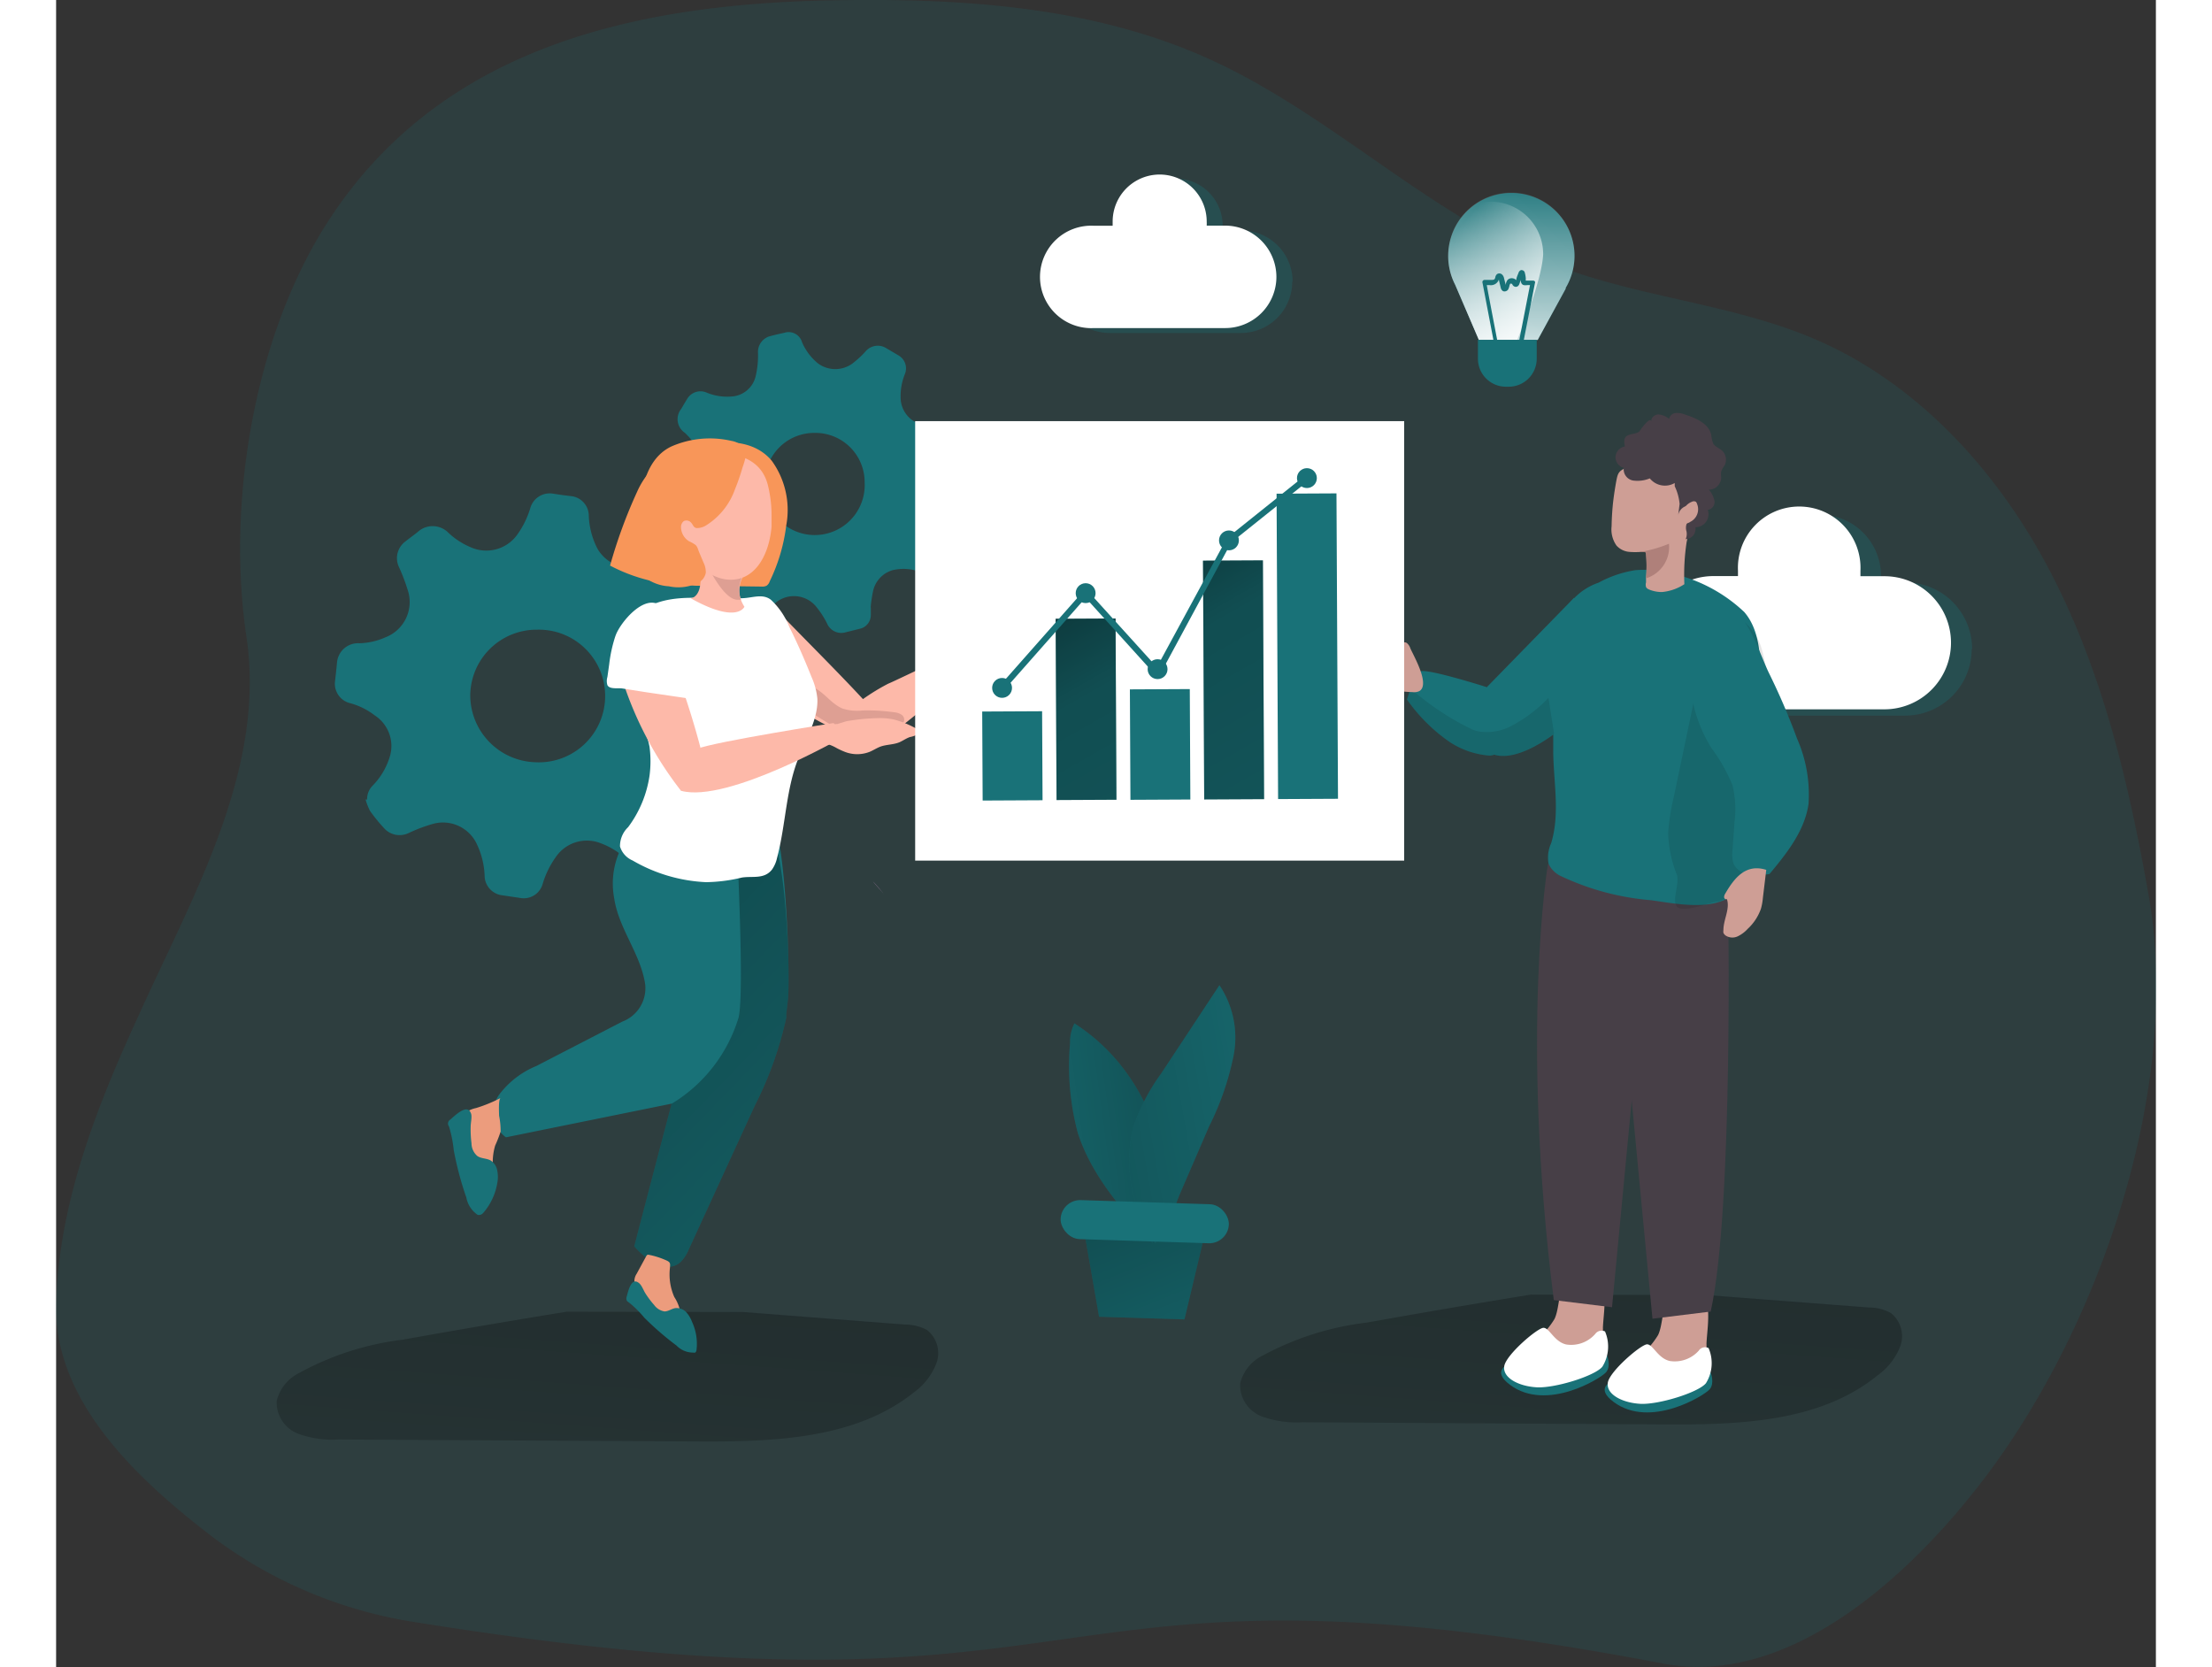 <svg height="306" viewBox="0 0 150.03 119.12" width="406" xmlns="http://www.w3.org/2000/svg" xmlns:xlink="http://www.w3.org/1999/xlink"><rect x="0" y="0" width="150.03" height="119.12" fill="#333333" stroke="none"/><linearGradient id="a" gradientUnits="userSpaceOnUse" x1="56.17" x2="50.54" y1="79.01" y2="155.08"><stop offset=".01"/><stop offset=".08" stop-opacity=".69"/><stop offset=".21" stop-opacity=".32"/><stop offset="1" stop-opacity="0"/></linearGradient><linearGradient id="b" x1="125.04" x2="119.4" xlink:href="#a" y1="77.79" y2="153.87"/><linearGradient id="c" gradientTransform="matrix(.688 .726 -.726 .688 1014.98 -1242.19)" x1="286.79" x2="360.63" xlink:href="#a" y1="1609.98" y2="1606.71"/><linearGradient id="d" gradientTransform="matrix(.92 0 0 .98 -161.2 319.59)" x1="259.83" x2="309.16" xlink:href="#a" y1="-279.45" y2="-186.08"/><linearGradient id="e" gradientTransform="matrix(.92 0 0 .98 -161.21 319.54)" x1="269.67" x2="319" xlink:href="#a" y1="-284.65" y2="-191.28"/><linearGradient id="f" gradientTransform="matrix(1 .03 -.03 1 123.18 -353.89)" x1="-35.22" x2="-23.71" xlink:href="#a" y1="435.36" y2="461.71"/><linearGradient id="g" gradientTransform="matrix(.84 .54 -.54 .84 2482.37 -174.38)" gradientUnits="userSpaceOnUse" x1="-1869.91" x2="-1889.07" y1="1503.22" y2="1519.55"><stop offset=".01"/><stop offset=".13" stop-opacity=".69"/><stop offset=".25" stop-opacity=".32"/><stop offset="1" stop-opacity="0"/></linearGradient><linearGradient id="h" gradientTransform="matrix(.84 .54 -.54 .84 1138.65 -1025.52)" x1="-295.91" x2="-267.05" xlink:href="#g" y1="1517.49" y2="1490.81"/><linearGradient id="i" gradientUnits="userSpaceOnUse" x1="117.9" x2="118.4" y1="43.17" y2="27.4"><stop offset=".01" stop-color="#fff"/><stop offset="1" stop-color="#fff" stop-opacity="0"/></linearGradient><linearGradient id="j" x1="121.6" x2="114.06" xlink:href="#i" y1="38.52" y2="31.86"/><g transform="translate(-14.24 -15.15)"><path d="m39.57 131a32.32 32.32 0 0 1 -14.88-6.6c-5.09-4-10.62-9.39-10.45-16.08.18-7.1 2.83-13.93 5.76-20.32 3.87-8.63 9.27-17.73 7.84-27.34-1.41-9.46.49-21.11 5.55-29.25 8-12.82 22-15.93 36-16.23 9.25-.19 18.77.36 27.2 4.17 8.86 4 15.95 11.39 25 14.83 6 2.26 12.56 2.71 18.43 5.25 7.39 3.21 13.09 9.57 16.79 16.73s5.56 15.11 6.95 23c2.34 13.35-3.22 30-11.23 40.93-5.37 7.3-14.31 15.71-23.53 13.91-46.74-8.92-37.75 5.34-89.43-3z" fill="#197278" opacity=".18"/><path d="m151.11 61.52a4.76 4.76 0 0 1 -4.75 4.76h-12.23a4.76 4.76 0 0 1 0-9.52h1.76a2.54 2.54 0 0 1 0-.39 4.37 4.37 0 1 1 8.74-.15v.15.39h1.75a4.76 4.76 0 0 1 4.76 4.76z" fill="#197278" opacity=".31"/><path d="m149.63 61.07a4.76 4.76 0 0 1 -4.75 4.76h-12.22a4.76 4.76 0 1 1 0-9.52h1.75c0-.13 0-.26 0-.38a4.38 4.38 0 1 1 8.75 0v.39h1.75a4.75 4.75 0 0 1 4.72 4.75z" fill="#fff"/><path d="m36.46 72.28a1.36 1.36 0 0 1 .4-1 5.06 5.06 0 0 0 1.26-2.2 2.61 2.61 0 0 0 -1.12-2.82 5 5 0 0 0 -1.83-.89 1.43 1.43 0 0 1 -1-1.56c.05-.44.1-.88.14-1.32a1.51 1.51 0 0 1 1.61-1.38 4.89 4.89 0 0 0 1.84-.42 2.7 2.7 0 0 0 1.6-3.39 13.29 13.29 0 0 0 -.63-1.65 1.48 1.48 0 0 1 .45-1.8c.33-.27.68-.5 1-.78a1.58 1.58 0 0 1 2 .06 5.31 5.31 0 0 0 1.66 1.11 2.72 2.72 0 0 0 3.35-.89 6.4 6.4 0 0 0 .94-1.93 1.44 1.44 0 0 1 1.61-1c.44.07.87.13 1.31.18a1.41 1.41 0 0 1 1.25 1.4 5.57 5.57 0 0 0 .64 2.39 2.77 2.77 0 0 0 2.87 1.29 6.66 6.66 0 0 0 1.8-.64 1.5 1.5 0 0 1 2 .5c.25.38.58.71.83 1.09a1.38 1.38 0 0 1 -.15 1.77 5.5 5.5 0 0 0 -1.14 1.76 2.71 2.71 0 0 0 1.3 3.52 8.13 8.13 0 0 0 1.51.66 1.44 1.44 0 0 1 1 1.43c0 .53-.1 1.06-.18 1.58a1.4 1.4 0 0 1 -1.42 1.23 5.21 5.21 0 0 0 -2.23.55 2.63 2.63 0 0 0 -1.42 2.87 5.75 5.75 0 0 0 .63 1.9 1.45 1.45 0 0 1 -.46 2l-.9.7a1.45 1.45 0 0 1 -2-.07 5.45 5.45 0 0 0 -1.85-1.14 2.68 2.68 0 0 0 -3.19 1 6.44 6.44 0 0 0 -.94 1.93 1.4 1.4 0 0 1 -1.52 1l-1.48-.22a1.43 1.43 0 0 1 -1.14-1.3 5.74 5.74 0 0 0 -.54-2.3 2.67 2.67 0 0 0 -3.1-1.5 11.07 11.07 0 0 0 -1.77.66 1.49 1.49 0 0 1 -1.78-.34 12.69 12.69 0 0 1 -1-1.23 4.5 4.5 0 0 1 -.32-.82zm12.14-12.14a4.74 4.74 0 0 0 -4.77 4.73 4.8 4.8 0 0 0 4.62 4.74 4.74 4.74 0 1 0 .15-9.47z" fill="#197278"/><path d="m72.45 58.54v.54a1 1 0 0 1 -.81 1l-1 .25a1.1 1.1 0 0 1 -1.3-.6 6.1 6.1 0 0 0 -.72-1.14 2.05 2.05 0 0 0 -3-.35 9 9 0 0 0 -.91.83 1.1 1.1 0 0 1 -1.39.24l-.81-.48a1.14 1.14 0 0 1 -.51-1.55 5.2 5.2 0 0 0 .28-1.4 2 2 0 0 0 -1.78-2.15c-.5-.08-1 0-1.53-.1a1 1 0 0 1 -1-.93 5.74 5.74 0 0 0 -.19-.82 1.13 1.13 0 0 1 .62-1.35 6.67 6.67 0 0 0 1.33-.91 1.93 1.93 0 0 0 .27-2.55 5.43 5.43 0 0 0 -.84-1 1.17 1.17 0 0 1 -.26-1.7c.14-.23.27-.47.42-.7a1.1 1.1 0 0 1 1.4-.47 3.82 3.82 0 0 0 1.77.28 1.88 1.88 0 0 0 1.74-1.48 6.36 6.36 0 0 0 .16-1.63 1.17 1.17 0 0 1 .76-1.17c.37-.11.74-.19 1.11-.27a1 1 0 0 1 1.28.68 4 4 0 0 0 1.13 1.5 2.08 2.08 0 0 0 2.62-.11 6.37 6.37 0 0 0 .8-.76 1.14 1.14 0 0 1 1.42-.24l.93.55a1.07 1.07 0 0 1 .44 1.34 4.19 4.19 0 0 0 -.3 1.64 2 2 0 0 0 1.75 2 8.93 8.93 0 0 0 1.37.09 1.07 1.07 0 0 1 1.17.94c.08.32.17.63.24 1a1 1 0 0 1 -.63 1.2 4.24 4.24 0 0 0 -1.4 1 1.89 1.89 0 0 0 -.32 2.24 6.81 6.81 0 0 0 1 1.26 1.12 1.12 0 0 1 .24 1.54l-.45.75a1.1 1.1 0 0 1 -1.46.51 3.37 3.37 0 0 0 -2.09-.17 2 2 0 0 0 -1.4 1.55 9.87 9.87 0 0 0 -.16 1.09zm-4-12.46a3.53 3.53 0 0 0 -3.57 3.54 3.57 3.57 0 1 0 7.13 0 3.52 3.52 0 0 0 -3.58-3.54z" fill="#197278"/><path d="m63.31 108.89 11.59.9a3.26 3.26 0 0 1 1.57.39 2.11 2.11 0 0 1 .67 2.37 4.62 4.62 0 0 1 -1.58 2.06c-4.21 3.39-10.12 3.56-15.56 3.53l-25.6-.14a7 7 0 0 1 -2.91-.43 2.4 2.4 0 0 1 -1.49-2.33 3.05 3.05 0 0 1 1.62-2 20.49 20.49 0 0 1 7.38-2.37q5.85-1.05 11.72-2" fill="url(#a)"/><path d="m132.18 107.68 11.59.89a3.16 3.16 0 0 1 1.57.4 2.11 2.11 0 0 1 .67 2.36 4.59 4.59 0 0 1 -1.59 2.06c-4.2 3.44-10.11 3.57-15.54 3.53l-25.61-.15a7.13 7.13 0 0 1 -2.91-.43 2.4 2.4 0 0 1 -1.52-2.34 3 3 0 0 1 1.62-2 20.67 20.67 0 0 1 7.42-2.35q5.85-1.05 11.72-2" fill="url(#b)"/><path d="m124.76 110a4 4 0 0 1 -.33 1.75 2.86 2.86 0 0 1 -1.26 1.17 5 5 0 0 1 -3.7.36.54.54 0 0 1 -.51-.62 2.79 2.79 0 0 1 1-1.74 5.91 5.91 0 0 0 1.34-1.53c.56-1.14.14-4.19 2.3-3.7 1.77.38 1.21 3.01 1.16 4.31z" fill="#ce9e95"/><path d="m125.06 112s.3.75-.07 1.19-4.25 2.85-6.86.91 3.54-2.19 3.54-2.19z" fill="#197278"/><path d="m124.91 110.28a.56.56 0 0 0 -.7.18 2.28 2.28 0 0 1 -2.08.75c-.85-.2-1.19-1.18-1.61-1.19s-2.68 1.92-2.81 2.74 1 1.43 2.3 1.51 4.16-.8 4.71-1.47a2.73 2.73 0 0 0 .19-2.52z" fill="#fff"/><path d="m132.16 111.15a4 4 0 0 1 -.33 1.75 2.86 2.86 0 0 1 -1.26 1.17 5 5 0 0 1 -3.7.37.73.73 0 0 1 -.43-.26.67.67 0 0 1 -.08-.37 2.79 2.79 0 0 1 1-1.74 5.91 5.91 0 0 0 1.34-1.53c.56-1.14.14-4.19 2.3-3.7 1.77.41 1.21 3.04 1.16 4.31z" fill="#ce9e95"/><path d="m132.46 113.22s.3.75-.07 1.19-4.25 2.85-6.86.91 3.53-2.19 3.53-2.19z" fill="#197278"/><path d="m132.31 111.47a.54.54 0 0 0 -.7.18 2.3 2.3 0 0 1 -2.08.74c-.85-.2-1.19-1.18-1.61-1.19s-2.68 1.92-2.81 2.74 1 1.43 2.3 1.51 4.16-.8 4.71-1.47a2.71 2.71 0 0 0 .19-2.51z" fill="#fff"/><path d="m133.7 79.3s.41 22.16-1.24 29.56l-4.16.51-2.89-30.37z" fill="#473f47"/><path d="m120.83 76.88s-2 12 .42 31.16l4.16.51 2.89-30.35z" fill="#473f47"/><path d="m116 67.34c0 .8.31 1.5 1 1.73a.61.61 0 0 0 .18.05c1.28.26 3-.71 4.13-1.56a15.79 15.79 0 0 0 1.39-1.14v-8.56l-6.22 6.37a9.82 9.82 0 0 0 -.48 3.11z" fill="#197278"/><path d="m121.21 67.53v1.21c0 2.21.51 4.49-.15 6.66a2.46 2.46 0 0 0 -.18 1.48 1.84 1.84 0 0 0 .93.89 18.61 18.61 0 0 0 6.4 1.7c1.65.23 4 .72 5.53-.17a2.76 2.76 0 0 0 1.08-1.79 33.42 33.42 0 0 0 1-7c0-.3 0-.61.06-.92.13-2.11.17-4.24.13-6.35 0-1.54-.15-3.2-1.15-4.36a11 11 0 0 0 -5.86-2.88 6.65 6.65 0 0 0 -1.94-.11 8.16 8.16 0 0 0 -2.61.89 4.4 4.4 0 0 0 -2.32 1.85 13 13 0 0 0 -1.13 3.48 12.77 12.77 0 0 0 -.06 3.44c.06.56.2 1.12.26 1.67.01.11.01.21.01.31z" fill="#197278"/><path d="m130.24 80.05c.64.19 2.12-.39 2.61-.48.29 0 .56-.2.85-.27 1.47-.37 1.64-4.48 1.78-5.59a76.77 76.77 0 0 0 1-8.89 9.75 9.75 0 0 0 -.39-3.36 3.88 3.88 0 0 0 -2.19-2.46c-1.87-.67-2.43 5.25-2.69 6.47l-1.4 6.69a15.24 15.24 0 0 0 -.39 2.51 8.82 8.82 0 0 0 .63 3c.17.59-.3 1.7-.07 2.13a.37.37 0 0 0 .26.25z" fill="#020202" opacity=".1"/><path d="m125.73 54.13a1.39 1.39 0 0 0 .9.45 5.08 5.08 0 0 0 .87 0h.17a.2.2 0 0 1 .11 0 .22.22 0 0 1 .06.13 10.12 10.12 0 0 1 0 1.74v.31a.61.61 0 0 0 0 .33c.06.13.21.18.35.23a2.38 2.38 0 0 0 .79.13 3.5 3.5 0 0 0 1.6-.56 15.53 15.53 0 0 1 .16-3 15.9 15.9 0 0 0 .38-3.81 2.49 2.49 0 0 0 -.53-1.38 2.44 2.44 0 0 0 -1.89-.68 4.73 4.73 0 0 0 -2.59.71c-.29.19-.32.44-.39.76-.09.5-.17 1-.23 1.52s-.1 1.15-.11 1.74a2 2 0 0 0 .35 1.38z" fill="#ce9e95"/><path d="m126.33 47.05a.81.81 0 0 0 -.67.73.8.8 0 0 0 .59.8.81.81 0 0 0 .65.9 2.3 2.3 0 0 0 1.21-.15 1.39 1.39 0 0 0 1.78.33v.23a3.76 3.76 0 0 1 .35 1.27l-.11.85a.84.84 0 0 1 .92-.74.44.44 0 0 1 .34.11.48.48 0 0 1 .07.2.82.82 0 0 1 -.32.69c-.15.1-.34.17-.41.34a.86.86 0 0 0 0 .5.93.93 0 0 1 -.06.57l.28-.07a1.19 1.19 0 0 0 .23-.16.77.77 0 0 0 .19-.63.93.93 0 0 0 .88-1.24.56.56 0 0 0 .48-.64 1.69 1.69 0 0 0 -.4-.8.89.89 0 0 0 .88-.89 1.4 1.4 0 0 1 0-.41 1.67 1.67 0 0 1 .24-.43.9.9 0 0 0 -.17-1.06c-.2-.18-.48-.27-.63-.49a2.3 2.3 0 0 1 -.15-.64c-.18-.81-1.08-1.19-1.87-1.45a1.53 1.53 0 0 0 -.67-.11.52.52 0 0 0 -.47.42 1.39 1.39 0 0 0 -.76-.32c-.27 0-.57.25-.5.51-.11-.44-.85.7-.89.73-.49.3-1.24 0-1.01 1.05z" fill="#473f47"/><path d="m127.5 54.6h.17a.2.2 0 0 1 .11 0 .22.22 0 0 1 .06.13 10.12 10.12 0 0 1 0 1.74 2.34 2.34 0 0 0 1.64-2.47 9.71 9.71 0 0 1 -2 .58z" fill="#af807a"/><path d="m110.76 65.13a12.24 12.24 0 0 0 3 3 6 6 0 0 0 2.81 1 .86.86 0 0 0 .39-.05 1.06 1.06 0 0 0 .54-.37 3.11 3.11 0 0 0 .72-1.77c.07-1.71-1.78-2.7-1.78-2.7s-4.21-1.34-4.71-1.12c-.27.11-.53.71-.71 1.22s-.26.79-.26.79z" fill="#197278"/><path d="m110.76 65.13a12.24 12.24 0 0 0 3 3 6 6 0 0 0 2.81 1 .86.86 0 0 0 .39-.05.61.61 0 0 0 .18.05c1.28.26 3-.71 4.13-1.56l-.4-2.56a10.27 10.27 0 0 1 -2.64 2 3.74 3.74 0 0 1 -2.26.41 2.24 2.24 0 0 1 -.61-.18 19.51 19.51 0 0 1 -4.36-2.91c-.14.43-.24.8-.24.8z" fill="#020202" opacity=".1"/><path d="m138.63 67.92a9.89 9.89 0 0 1 .82 4.68c-.28 1.92-1.56 3.53-2.79 5-1 .15-2.23.13-2.58-.79a2.3 2.3 0 0 1 -.06-.91l.14-2a7.3 7.3 0 0 0 -.14-2.64 11.91 11.91 0 0 0 -1.49-2.64 10.17 10.17 0 0 1 -1.53-4.62c-.11-1.54 1.06-6.52 3.33-5 .94.62 1.78 3.18 2.28 4.21q1.14 2.31 2.02 4.71z" fill="#197278"/><path d="m133.5 79a.46.46 0 0 0 -.08.25.15.15 0 0 0 .2.14c.23.71-.25 1.46-.25 2.21a.68.68 0 0 0 0 .2.47.47 0 0 0 .17.2.88.88 0 0 0 .85.05 2.28 2.28 0 0 0 .71-.53 3.56 3.56 0 0 0 .95-1.44 4.12 4.12 0 0 0 .14-.78l.24-2c-1.43-.45-2.25.52-2.93 1.7z" fill="#ce9e95"/><path d="m111 61.47a.8.8 0 0 0 -.22-.35.25.25 0 0 0 -.36 0 .56.56 0 0 0 -.07.23.49.49 0 0 1 -.45.29 1.54 1.54 0 0 1 -.55-.14 15.92 15.92 0 0 0 -1.53-.47.59.59 0 0 0 -.37 0 .52.52 0 0 0 -.26.32 2 2 0 0 0 .32 1.88 3.23 3.23 0 0 0 1.64 1.08 8.59 8.59 0 0 0 2 .29.89.89 0 0 0 .49-.07c.8-.46-.41-2.53-.64-3.06z" fill="#ce9e95"/><path d="m62.89 76.41s0 9.26-.66 10.94c-1.71 4.7-4 6.62-4 6.62q-1.35 5.11-2.68 10.23c.87 1 2.32 2 3.3 1.13a2.66 2.66 0 0 0 .59-.9l4.71-10.26a26.23 26.23 0 0 0 2.26-6.3v-.19-.05c0-.13.07-.56.13-1.18.15-1.81-.15-10.37-1-12.62 0 0-3.17 1.09-4.08-.15z" fill="#197278"/><path d="m62.89 76.41s0 9.26-.66 10.94c-1.71 4.7-4 6.62-4 6.62q-1.35 5.11-2.68 10.23c.87 1 2.32 2 3.3 1.13a2.66 2.66 0 0 0 .59-.9l4.71-10.26a26.23 26.23 0 0 0 2.26-6.3v-.19-.05c0-.13.07-.56.13-1.18.15-1.81-.12-8.74-.92-11a3.15 3.15 0 0 1 -2.81-.91z" fill="url(#c)"/><path d="m55 75.08a5.68 5.68 0 0 0 -.89 4.22c.32 2.21 1.9 4 2.22 6.18a2.55 2.55 0 0 1 -1.63 2.66l-6.16 3.18a6.33 6.33 0 0 0 -2.68 2.09 2.2 2.2 0 0 0 .52 3l11.86-2.41a10.87 10.87 0 0 0 4.76-6.14c.45-1.73-.16-13.32-.16-13.32-1.92-1.84-2.58-1.15-3.77-2.55-1.43 1.08-3 1.64-4.07 3.09z" fill="#197278"/><path d="m45.44 98.31c0 .67.13 1.47-.38 1.92a.24.24 0 0 1 -.17.09.38.38 0 0 1 -.26-.11c-1.17-1-1.48-2.67-1.58-4.21a1.68 1.68 0 0 1 .19-1.13 1.92 1.92 0 0 1 1-.55 10.43 10.43 0 0 0 1.76-.72c-.17.09-.11 1.09-.11 1.26a5.57 5.57 0 0 1 .11 1.14 9.51 9.51 0 0 1 -.39 1 4.19 4.19 0 0 0 -.17 1.31z" fill="#ec9c7d"/><path d="m58.41 107.82a2.93 2.93 0 0 1 .48 1.61.47.47 0 0 1 -.12.28c-.21.2-.55.06-.78-.1a10 10 0 0 1 -2.24-2.51.84.84 0 0 1 -.19-.39.93.93 0 0 1 .16-.55l.68-1.25a.27.27 0 0 1 .08-.1.22.22 0 0 1 .14 0 5.53 5.53 0 0 1 1.05.32c.46.19.47.21.42.68a4 4 0 0 0 .32 2.01z" fill="#ec9c7d"/><path d="m55 107.82a.35.35 0 0 0 0 .2c0 .09.11.15.18.2a7.29 7.29 0 0 1 1.08 1.07 21.28 21.28 0 0 0 2.31 2 1.64 1.64 0 0 0 1.19.5.38.38 0 0 0 .15 0 .33.33 0 0 0 .09-.21 3.73 3.73 0 0 0 -.33-2 2.17 2.17 0 0 0 -.4-.67.94.94 0 0 0 -.71-.3c-.29 0-.55.24-.85.24a1.14 1.14 0 0 1 -.74-.46 6.57 6.57 0 0 1 -.63-.84c-.14-.22-.27-.62-.5-.76-.53-.38-.74.69-.84 1.03z" fill="#197278"/><path d="m42.41 95.14a.33.33 0 0 0 -.1.49 8.73 8.73 0 0 1 .34 1.69 23.18 23.18 0 0 0 .9 3.39 1.93 1.93 0 0 0 .81 1.24.39.39 0 0 0 .18 0 .44.44 0 0 0 .22-.14 4.35 4.35 0 0 0 1-2.12 2.27 2.27 0 0 0 0-.9 1.06 1.06 0 0 0 -.48-.73c-.29-.16-.67-.12-.95-.32a1.21 1.21 0 0 1 -.41-.9 8 8 0 0 1 -.06-1.19c0-.31.13-.77 0-1-.27-.65-1.15.23-1.45.49z" fill="#197278"/><path d="m66.41 52.68a12.63 12.63 0 0 1 -1.18 4 .6.6 0 0 1 -.23.32.65.65 0 0 1 -.34.06l-4.66-.06c-.37 0-.83-.06-1-.41-.15.31-.58.33-.92.29a12.08 12.08 0 0 1 -4.26-1.32 35.65 35.65 0 0 1 1.94-5.29 5.87 5.87 0 0 1 1.09-1.64 5.69 5.69 0 0 1 2.15-1.28c2-.72 4.85-1.12 6.38.73a6 6 0 0 1 1.03 4.6z" fill="#f89659"/><path d="m66.27 59.3c1.87 1.93 3.79 3.83 5.62 5.8a15 15 0 0 1 1.8-1.1c.84-.34 6.31-3.11 8.42-3.54a6.77 6.77 0 0 1 3.4.18.71.71 0 0 1 .44.31c.15.3-.18.63-.5.7a5.39 5.39 0 0 0 -1 .17 2.11 2.11 0 0 0 -.67.63 3.88 3.88 0 0 1 -2.87 1.3c-.45 0-.91-.22-1.35-.19a4 4 0 0 0 -1.63.91c-1.47 1-2.78 2.27-4.27 3.27a2.11 2.11 0 0 1 -1 .44 2.34 2.34 0 0 1 -1-.23 17.57 17.57 0 0 1 -6-3.41 1.56 1.56 0 0 1 -.35-.46 1.77 1.77 0 0 1 -.08-.56c0-.78 0-1.57 0-2.35a2.3 2.3 0 0 1 .23-1 .82.82 0 0 1 .9-.42" fill="#fdb9a9"/><path d="m69.83 65.41a2.52 2.52 0 0 0 .59.36 3.39 3.39 0 0 0 1.46.14 13.84 13.84 0 0 1 2.23.13 1.18 1.18 0 0 1 .53.17.43.43 0 0 1 .18.48.69.69 0 0 1 -.21.24 4.17 4.17 0 0 1 -2 1.08 4.2 4.2 0 0 1 -2.61-.83l-1.64-1a1.75 1.75 0 0 1 -.63-.51c-.23-.36-.28-1.35.28-1.45s1.45.94 1.82 1.19z" fill="#de9f93"/><path d="m65.31 58c-.59-.45-1.28-.14-2-.11s-1.61.06-2.41 0c-1.53-.05-4-.21-5.41 1.46-1.68 2-.36 5.3.51 7.4a5.81 5.81 0 0 1 .64 1.76 7.9 7.9 0 0 1 0 2.06 8.11 8.11 0 0 1 -1.53 3.68 1.87 1.87 0 0 0 -.58 1.38 1.59 1.59 0 0 0 .9 1 11.44 11.44 0 0 0 5.25 1.55 11.51 11.51 0 0 0 2.56-.33c.76-.12 1.59.14 2.15-.57a2.28 2.28 0 0 0 .36-.83c.64-2.41.63-5 1.59-7.28.51-1.24 1.37-2.74 1.29-4.12a5 5 0 0 0 -.42-1.54c-.48-1.21-1-2.4-1.58-3.56a5.29 5.29 0 0 0 -1.32-1.95z" fill="#fff"/><path d="m63.42 58.5s-.5 1.26-3.83-.6c0 0 .9-.08.65-1.93a4 4 0 0 0 -.65-1.78.32.32 0 0 0 .54-.15 3.27 3.27 0 0 0 .23.53c.52 1 1.66 2.19 2.93 1.85a2 2 0 0 0 -.12 1.58 2.4 2.4 0 0 0 .25.5z" fill="#fdb9a9"/><path d="m63.17 58h-.17c-1.25.13-2.72-3.52-2.72-3.52h.08c.52 1 1.66 2.19 2.93 1.85a2 2 0 0 0 -.12 1.67z" fill="#de9f93"/><path d="m62.22 56.56c1.82.16 2.94-1.55 3.14-3.78q0-.37 0-.75a9 9 0 0 0 -.25-2.16c-.8-3.43-5.67-2.06-5.67-2.06-3.8 1.72-.44 8.49 2.78 8.75z" fill="#fdb9a9"/><path d="m63.52 47.74a5.88 5.88 0 0 1 -.23.79 14.93 14.93 0 0 1 -.55 1.59 5 5 0 0 1 -2 2.53 1.25 1.25 0 0 1 -.74.23c-.25-.05-.23-.24-.42-.42a.44.44 0 0 0 -.49-.08.53.53 0 0 0 -.2.44 1.2 1.2 0 0 0 .57 1 2.59 2.59 0 0 1 .46.26c.17.15.19.37.28.56l.3.71a1.54 1.54 0 0 1 .16.72 1 1 0 0 1 -.49.69 3.22 3.22 0 0 1 -2.15.28 3.1 3.1 0 0 1 -1.46-.46 7 7 0 0 1 -.69-.64 5.08 5.08 0 0 0 -1.14-.63 4.19 4.19 0 0 0 1.07-1.07 3.19 3.19 0 0 0 .3-2.66c-.16-.56 0-3.54 2.1-4.53a6.85 6.85 0 0 1 4.29-.4 1.45 1.45 0 0 1 .72.33.8.8 0 0 1 .31.76z" fill="#f89659"/><path d="m60.28 68.58-1.39 3.07a25.48 25.48 0 0 1 -4.15-7.8c-1-3.57.77-4.47.77-4.47 1.36-.5 2.28 1.43 3.61 5.34.73 2.15 1.16 3.86 1.16 3.86z" fill="#fdb9a9"/><path d="m58.89 71.65s-.06-2.5 1.16-3 9.74-1.84 9.74-1.84l.8.93s-8.37 4.83-11.7 3.91z" fill="#fdb9a9"/><path d="m72.71 78.24-.11-.11c.42.47.7.8.78.9-.21-.27-.44-.54-.67-.79z" fill="#dc9bd5"/><path d="m70.71 66.68a15 15 0 0 1 2.21-.22 4.75 4.75 0 0 1 1.19.1 6.76 6.76 0 0 1 1.41.55c.12.06.27.14.29.28a.33.33 0 0 1 -.19.31 1.73 1.73 0 0 1 -.37.11c-.27.09-.51.27-.77.38-.42.17-.9.15-1.33.3-.27.1-.52.27-.79.38a2.43 2.43 0 0 1 -1.76 0 5.86 5.86 0 0 1 -.57-.26 3.15 3.15 0 0 0 -.56-.26c-.13 0-.22 0-.32-.12a1 1 0 0 1 0-1 1.36 1.36 0 0 1 .91-.35z" fill="#fdb9a9"/><path d="m54.2 60.6a10 10 0 0 0 -.44 2l-.13.92a1 1 0 0 0 0 .58c.16.32.77.19 1.07.24l1.64.26 3.27.48a6.74 6.74 0 0 0 0-1.68c-.1-.52-.33-1-.46-1.53s-.15-.87-.25-1.26a4 4 0 0 0 -1.49-2.2c-1.15-.84-2.83 1.19-3.18 2.11z" fill="#fff"/></g><path d="m61.38 30.09h34.94v31.4h-34.94z" fill="#fff"/><path d="m80.4 66.01h4.28v6.36h-4.28z" fill="#197278" transform="matrix(1 -.005 .005 1 -14.56 -14.77)"/><path d="m85.66 59.39h4.28v12.95h-4.28z" fill="#197278" transform="matrix(1 -.005 .005 1 -14.54 -14.75)"/><path d="m90.95 64.43h4.28v7.89h-4.28z" fill="#197278" transform="matrix(1 -.005 .005 1 -14.55 -14.72)"/><path d="m96.2 55.24h4.28v17.06h-4.28z" fill="#197278" transform="matrix(1 -.005 .005 1 -14.53 -14.7)"/><path d="m85.66 59.39h4.28v12.95h-4.28z" fill="url(#d)" transform="matrix(1 -.005 .005 1 -14.54 -14.75)"/><path d="m96.2 55.24h4.28v17.06h-4.28z" fill="url(#e)" transform="matrix(1 -.005 .005 1 -14.53 -14.7)"/><path d="m101.47 50.45h4.28v21.82h-4.28z" fill="#197278" transform="matrix(1 -.005 .005 1 -14.52 -14.67)"/><path d="m82.06 88.22-8.61-.28 1.07 6.14 6.1.19z" fill="#197278"/><path d="m82.06 88.22-8.61-.28 1.07 6.14 6.1.19z" fill="url(#f)"/><path d="m87 88.27a2.86 2.86 0 0 0 -.31 1.39 18.52 18.52 0 0 0 .56 6.47c1 3.05 3.18 5.51 5.35 7.87-.17-.26.32-1.64.38-2 .13-.65.27-1.29.4-1.93a7 7 0 0 0 -.27-3.07 14.73 14.73 0 0 0 -3.11-6.12 13.68 13.68 0 0 0 -3-2.61z" fill="#197278" transform="translate(-14.24 -15.15)"/><path d="m87 88.27a2.86 2.86 0 0 0 -.31 1.39 18.52 18.52 0 0 0 .56 6.47c1 3.05 3.18 5.51 5.35 7.87-.17-.26.32-1.64.38-2 .13-.65.27-1.29.4-1.93a7 7 0 0 0 -.27-3.07 14.73 14.73 0 0 0 -3.11-6.12 13.68 13.68 0 0 0 -3-2.61z" fill="url(#g)" transform="translate(-14.24 -15.15)"/><path d="m96.62 95.63a20.13 20.13 0 0 0 1.74-5 6.73 6.73 0 0 0 -1-5.09l-4.17 6.32a14.25 14.25 0 0 0 -2 3.86 10.34 10.34 0 0 0 1.57 8.25c.93-.8 1.37-2.63 1.88-3.76z" fill="#197278" transform="translate(-14.24 -15.15)"/><path d="m96.62 95.63a20.13 20.13 0 0 0 1.74-5 6.73 6.73 0 0 0 -1-5.09l-4.17 6.32a14.25 14.25 0 0 0 -2 3.86 10.34 10.34 0 0 0 1.57 8.25c.93-.8 1.37-2.63 1.88-3.76z" fill="url(#h)" transform="translate(-14.24 -15.15)"/><rect fill="#197278" height="2.79" rx="1.4" transform="matrix(.999 .032 -.032 .999 -10.87 -18.07)" width="12.03" x="86.01" y="101.12"/><circle cx="73.56" cy="42.38" fill="#197278" r=".71"/><circle cx="67.59" cy="49.15" fill="#197278" r=".71"/><circle cx="78.7" cy="47.81" fill="#197278" r=".71"/><circle cx="83.8" cy="38.61" fill="#197278" r=".71"/><circle cx="89.37" cy="34.16" fill="#197278" r=".71"/><path d="m67.75 49.29-.33-.29 6.14-6.95 5.09 5.62 5.01-9.23 5.57-4.46.27.35-5.53 4.42-5.23 9.69-5.18-5.73z" fill="#197278"/><path d="m102.56 35.28a3.66 3.66 0 0 1 -3.65 3.66h-9.39a3.66 3.66 0 0 1 0-7.32h1.35a2.71 2.71 0 0 1 0-.29 3.36 3.36 0 0 1 6.72-.12v.12a2.64 2.64 0 0 1 0 .29h1.35a3.65 3.65 0 0 1 3.65 3.66z" fill="#197278" opacity=".31" transform="translate(-14.24 -15.15)"/><path d="m101.43 34.93a3.66 3.66 0 0 1 -3.66 3.66h-9.38a3.66 3.66 0 1 1 0-7.31h1.34c0-.1 0-.2 0-.3a3.36 3.36 0 0 1 6.72 0 2.71 2.71 0 0 1 0 .29h1.34a3.67 3.67 0 0 1 3.64 3.66z" fill="#fff" transform="translate(-14.24 -15.15)"/><path d="m131.12 51a.3.3 0 0 1 .28 0 .29.29 0 0 1 .08.14 1 1 0 0 1 -.47 1.29.66.66 0 0 1 -.24.11.24.24 0 0 1 -.24-.07.32.32 0 0 1 -.08-.23 1.08 1.08 0 0 1 .67-1.24z" fill="#ce9e95" transform="translate(-14.24 -15.15)"/><path d="m122.73 33.42a4.48 4.48 0 0 1 -.63 2.3v.06l-2 3.66h-4.2l-1.7-3.95a4.51 4.51 0 1 1 8.53-2.07z" fill="#197278" transform="translate(-14.24 -15.15)"/><path d="m122.73 33.42a4.48 4.48 0 0 1 -.63 2.3v.06l-2 3.66h-4.2l-1.7-3.95a4.52 4.52 0 0 1 1.42-5.76 4.47 4.47 0 0 1 2.6-.82 4.51 4.51 0 0 1 4.51 4.51z" fill="url(#i)" transform="translate(-14.24 -15.15)"/><path d="m120.49 33.33c-.1 2-1.86 6.11-1.86 6.11h-2.73l-1.7-3.95a4.52 4.52 0 0 1 1.42-5.76 3.75 3.75 0 0 1 4.87 3.6z" fill="url(#j)" transform="translate(-14.24 -15.15)"/><path d="m101.66 24.28h4.13a0 0 0 0 1 0 0v1.35a2 2 0 0 1 -2 2h-.2a2 2 0 0 1 -2-2v-1.35a0 0 0 0 1 .07 0z" fill="#197278"/><path d="m117.1 39.59a.15.15 0 0 1 -.16-.13c-.67-3.51-.77-4.05-.79-4.13a.16.16 0 0 1 .13-.18h.43c.24 0 .32 0 .36-.18a.37.37 0 0 1 .12-.23.29.29 0 0 1 .39.05.51.51 0 0 1 .12.26l.12.47s0 0 0-.07a.72.72 0 0 1 .12-.29.41.41 0 0 1 .34-.13.44.44 0 0 1 .29.14c0-.18.1-.36.16-.53s.2-.21.23-.19a.23.23 0 0 1 .22.19 2 2 0 0 1 .07.43.35.35 0 0 0 0 .13h.12.13.28a.16.16 0 0 1 .12.06.16.16 0 0 1 0 .13l-.81 4.14a.16.16 0 1 1 -.31-.06l.77-3.95h-.16c-.12 0-.33.06-.44-.11a.57.57 0 0 1 -.07-.27 2.17 2.17 0 0 1 -.07.24c-.06.23-.21.28-.32.26a.31.31 0 0 1 -.2-.16s0-.06-.08-.06a.07.07 0 0 0 -.07 0 .42.42 0 0 0 -.06.15 1 1 0 0 1 -.09.26.31.31 0 0 1 -.37.12.38.38 0 0 1 -.16-.24l-.13-.54a.14.14 0 0 0 0-.06.6.6 0 0 1 -.66.41h-.21c.15.82.75 3.95.75 3.95a.15.15 0 0 1 -.12.18z" fill="#197278" transform="translate(-14.24 -15.15)"/></svg>